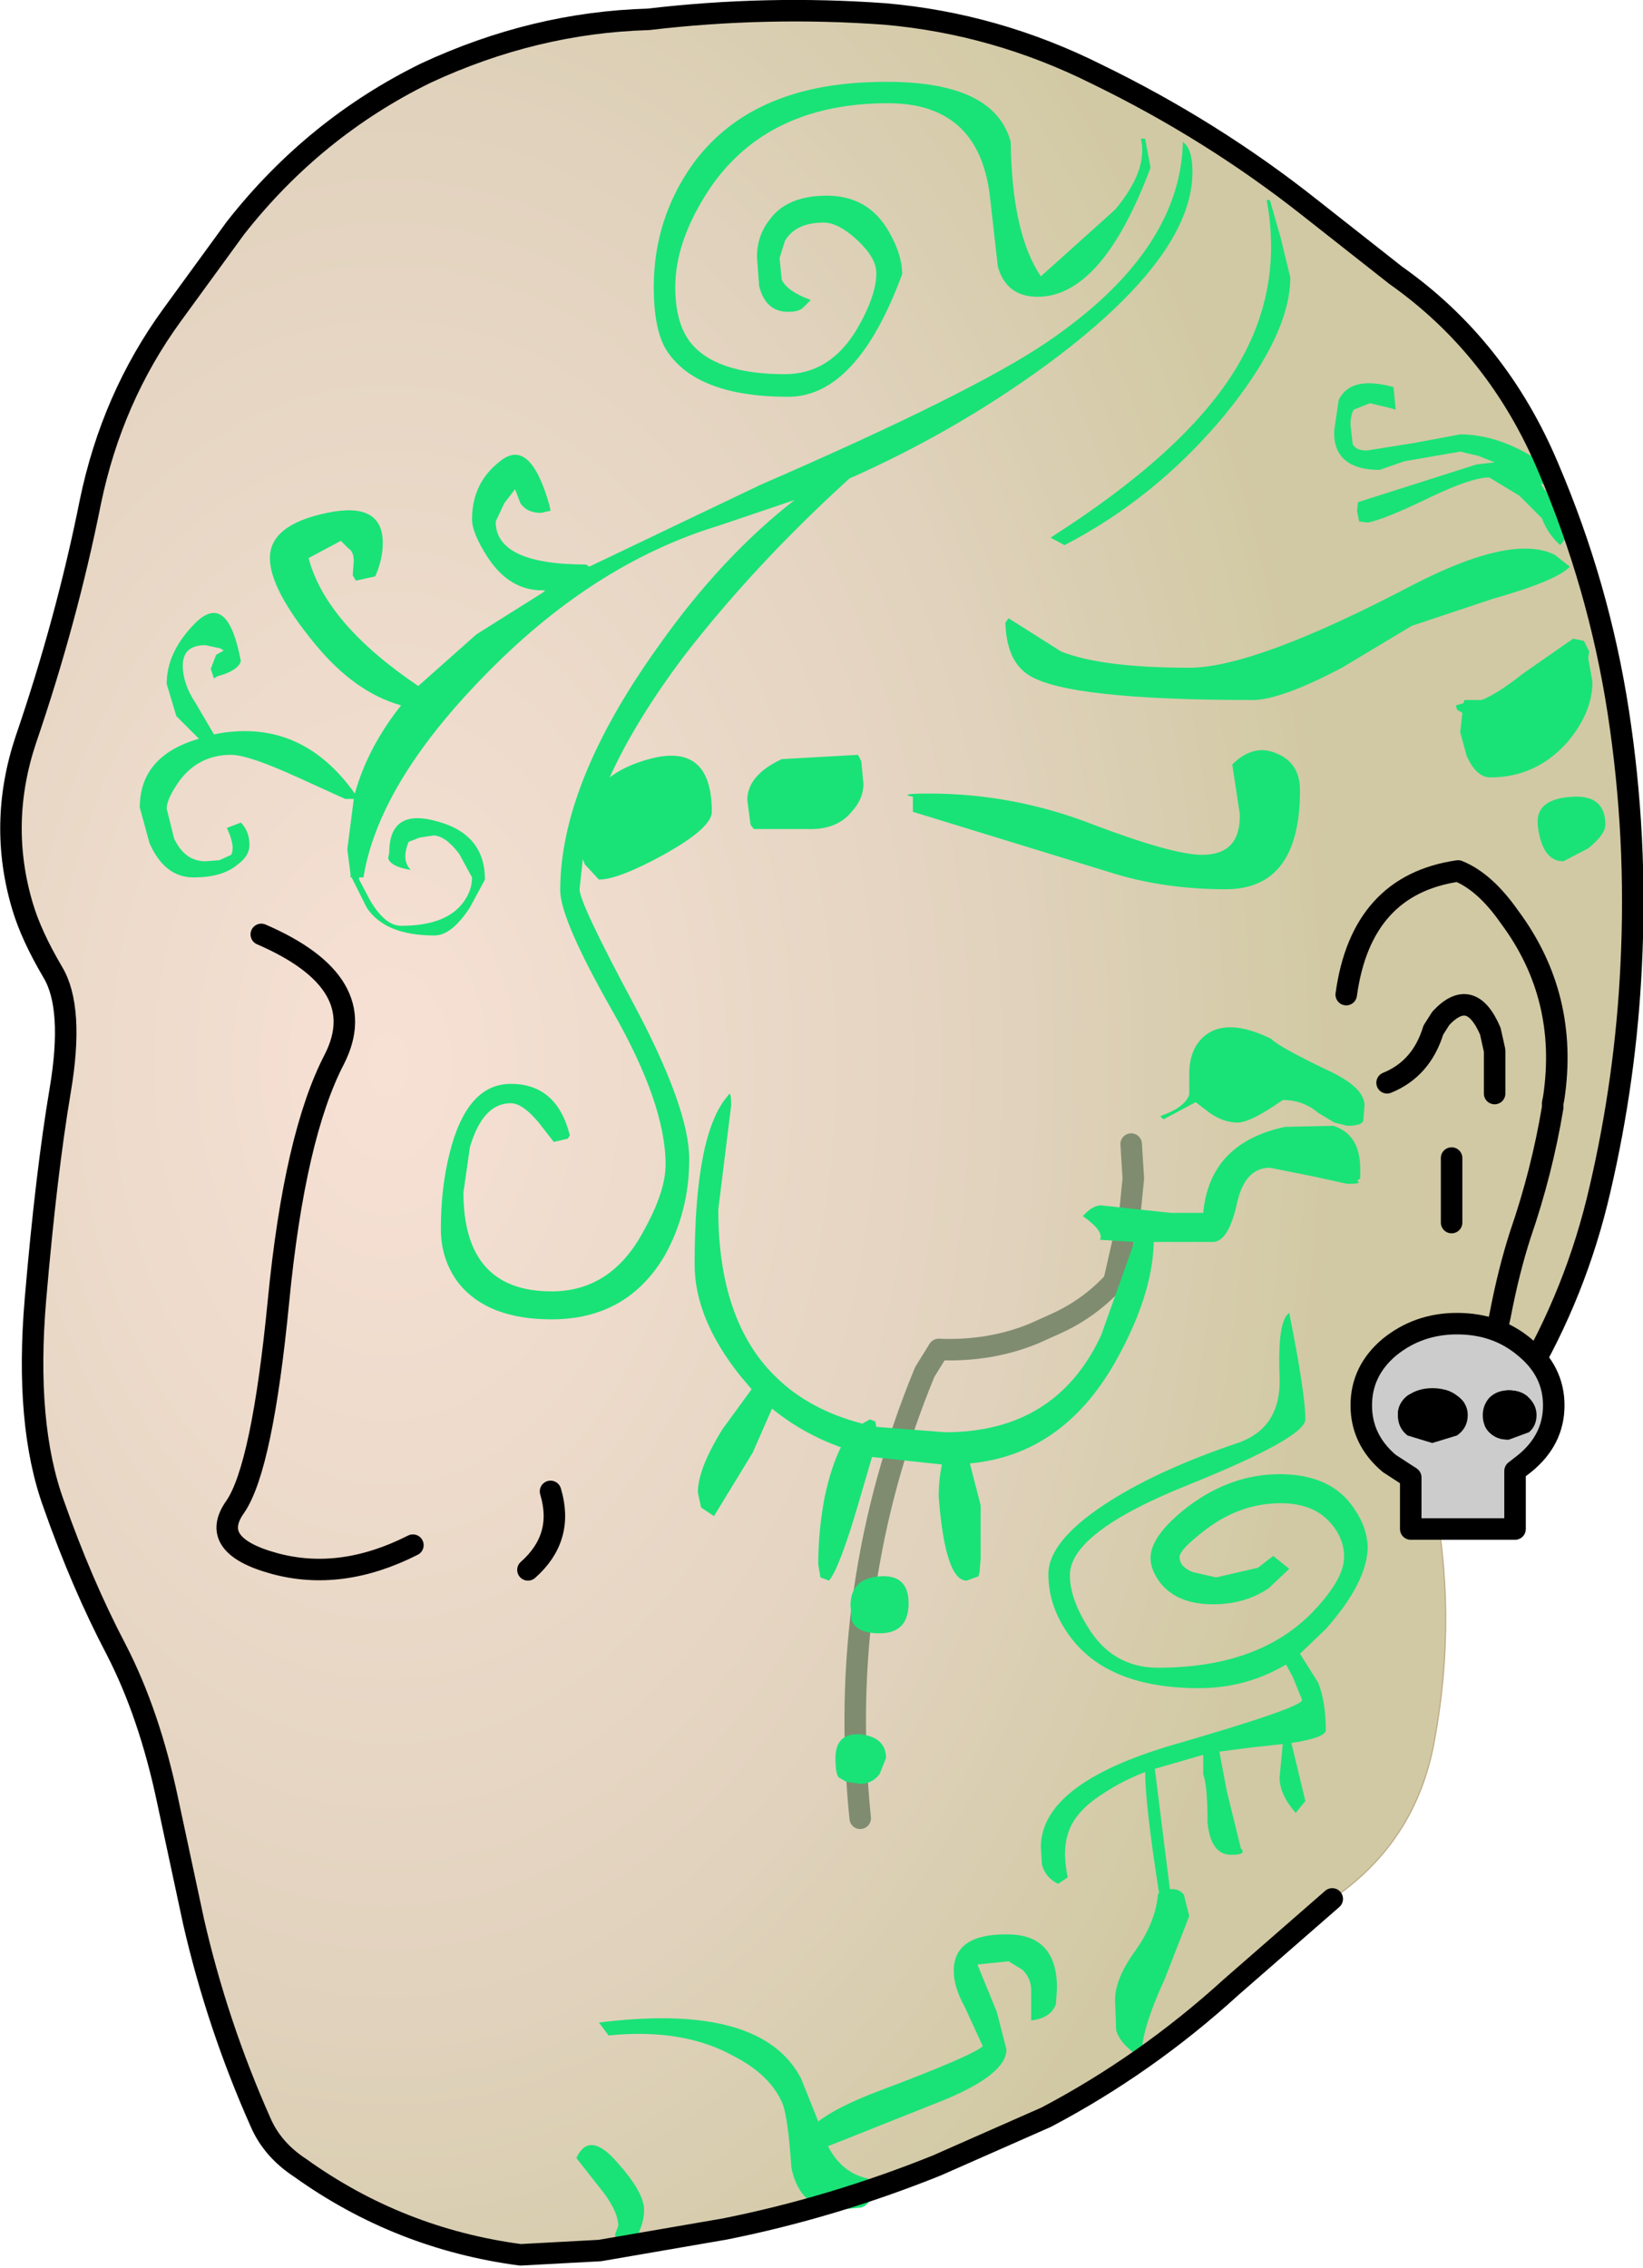 <?xml version="1.0" encoding="UTF-8" standalone="no"?>
<svg xmlns:xlink="http://www.w3.org/1999/xlink" height="105.45px" width="76.4px" xmlns="http://www.w3.org/2000/svg">
  <g transform="matrix(1.0, 0.0, 0.0, 1.0, 38.05, 52.5)">
    <path d="M32.65 12.05 L31.15 11.1 32.75 11.8 32.75 11.9 32.65 12.05" fill="url(#gradient0)" fill-rule="evenodd" stroke="none"/>
    <path d="M23.9 35.8 L19.2 39.9 Q15.25 43.5 10.6 45.95 L5.5 48.2 Q0.65 50.15 -4.35 51.15 L-10.15 52.15 -13.85 52.35 Q-19.5 51.6 -24.1 48.3 -25.4 47.45 -25.95 46.15 -27.95 41.65 -29.05 36.85 L-30.25 31.25 Q-31.1 27.2 -32.65 24.2 -34.25 21.15 -35.55 17.45 -36.9 13.75 -36.4 7.9 -35.9 2.05 -35.25 -1.8 -34.6 -5.65 -35.6 -7.3 -36.6 -9.0 -37.0 -10.35 -38.15 -14.2 -36.85 -18.1 -34.95 -23.65 -33.85 -29.15 -32.85 -34.0 -30.05 -37.85 L-27.1 -41.9 Q-23.45 -46.55 -18.25 -49.1 -13.2 -51.45 -7.9 -51.6 -2.4 -52.25 3.1 -51.85 8.25 -51.4 12.95 -49.05 18.3 -46.45 22.85 -42.85 L26.85 -39.7 Q31.6 -36.35 33.95 -30.75 36.3 -25.25 37.2 -19.4 38.1 -13.55 37.8 -7.6 37.55 -2.35 36.35 2.8 35.25 7.6 32.75 11.8 L31.15 11.1 32.65 12.05 30.05 16.25 28.55 16.75 Q29.75 22.5 28.65 28.45 27.8 33.15 23.9 35.8 M31.45 -1.65 L31.45 -3.65 31.25 -4.55 Q30.35 -6.65 28.95 -5.15 L28.6 -4.6 Q28.05 -2.8 26.45 -2.15 28.05 -2.8 28.6 -4.6 L28.95 -5.15 Q30.35 -6.65 31.25 -4.55 L31.45 -3.65 31.45 -1.65 M24.55 -6.25 Q25.25 -11.35 29.75 -12.0 31.0 -11.5 32.15 -9.85 34.9 -6.15 34.2 -1.45 L34.15 -1.2 34.15 -1.0 Q33.65 2.0 32.65 4.9 32.1 6.6 31.7 8.7 L31.15 11.1 Q28.35 14.4 25.55 11.75 28.35 14.4 31.15 11.1 L31.7 8.7 Q32.1 6.6 32.65 4.9 33.65 2.0 34.15 -1.0 L34.15 -1.2 34.2 -1.45 Q34.9 -6.15 32.15 -9.85 31.0 -11.5 29.75 -12.0 25.25 -11.35 24.55 -6.25 M29.45 4.35 L29.45 3.85 29.45 1.35 29.45 3.85 29.45 4.35 M14.55 0.7 L14.65 2.3 14.5 3.8 13.75 7.1 Q12.6 8.35 11.05 9.05 L10.05 9.5 Q8.0 10.35 5.6 10.25 L4.95 11.3 Q0.85 21.25 1.95 32.05 0.85 21.25 4.95 11.3 L5.6 10.25 Q8.0 10.35 10.05 9.5 L11.05 9.05 Q12.6 8.35 13.75 7.1 L14.5 3.8 14.65 2.3 14.55 0.7 M-13.5 20.5 Q-11.8 19.0 -12.45 16.85 -11.8 19.0 -13.5 20.5 M-25.9 -9.05 Q-20.7 -6.8 -22.5 -3.25 -24.35 0.3 -25.1 8.0 -25.85 15.7 -27.1 17.55 -28.4 19.35 -25.3 20.2 -22.2 21.05 -18.85 19.35 -22.2 21.05 -25.3 20.2 -28.4 19.35 -27.1 17.55 -25.85 15.7 -25.1 8.0 -24.35 0.3 -22.5 -3.25 -20.7 -6.8 -25.9 -9.05 M-26.25 18.6 L-26.2 18.55 -26.25 18.55 -26.25 18.6" fill="url(#gradient1)" fill-rule="evenodd" stroke="none"/>
    <path d="M31.15 11.1 Q28.35 14.4 25.55 11.75 M31.15 11.1 L31.7 8.7 Q32.1 6.6 32.65 4.9 33.65 2.0 34.15 -1.0 L34.15 -1.2 34.2 -1.45 Q34.9 -6.15 32.15 -9.85 31.0 -11.5 29.75 -12.0 25.25 -11.35 24.55 -6.25 M26.45 -2.15 Q28.05 -2.8 28.6 -4.6 L28.95 -5.15 Q30.35 -6.65 31.25 -4.55 L31.45 -3.65 31.45 -1.65 M29.45 1.35 L29.45 3.85 29.45 4.35 M-18.85 19.35 Q-22.2 21.05 -25.3 20.2 -28.4 19.35 -27.1 17.55 -25.85 15.7 -25.1 8.0 -24.35 0.3 -22.5 -3.25 -20.7 -6.8 -25.9 -9.05 M-12.45 16.85 Q-11.8 19.0 -13.5 20.5" fill="none" stroke="#000000" stroke-linecap="round" stroke-linejoin="round" stroke-width="1.0"/>
    <path d="M23.9 35.8 Q27.8 33.15 28.65 28.45 29.75 22.5 28.55 16.75" fill="none" stroke="#b9a882" stroke-linecap="round" stroke-linejoin="round" stroke-width="0.05"/>
    <path d="M1.95 32.05 Q0.85 21.25 4.95 11.3 L5.6 10.25 Q8.0 10.35 10.05 9.5 L11.05 9.05 Q12.6 8.35 13.75 7.1 L14.5 3.8 14.65 2.3 14.55 0.7" fill="none" stroke="#7f8c70" stroke-linecap="round" stroke-linejoin="round" stroke-width="1.0"/>
    <path d="M21.0 -43.2 L21.5 -41.45 21.95 -39.6 Q21.95 -36.95 18.9 -33.2 15.7 -29.35 11.45 -27.15 L10.8 -27.5 Q17.0 -31.45 19.35 -35.25 21.65 -38.95 20.85 -43.2 L21.0 -43.2 M29.85 -32.3 Q31.25 -32.3 32.7 -31.55 33.95 -30.9 34.05 -30.45 L33.75 -30.0 33.6 -30.0 33.75 -29.75 Q34.8 -28.7 34.8 -28.05 L34.7 -27.4 34.5 -27.15 Q33.9 -27.7 33.65 -28.4 L32.6 -29.45 31.2 -30.3 Q30.4 -30.3 28.5 -29.4 26.35 -28.35 25.55 -28.2 L25.15 -28.25 25.05 -28.75 25.1 -29.15 30.6 -30.9 31.45 -31.0 30.7 -31.3 29.85 -31.5 27.25 -31.05 26.1 -30.65 Q24.6 -30.65 24.15 -31.55 23.95 -32.0 24.0 -32.55 L24.2 -33.9 Q24.75 -35.05 26.75 -34.5 L26.85 -33.45 26.5 -33.55 25.65 -33.75 24.9 -33.45 Q24.75 -33.2 24.75 -32.75 L24.85 -31.85 Q25.0 -31.55 25.5 -31.55 L27.7 -31.9 29.85 -32.3 M34.95 -26.15 Q34.35 -25.5 31.35 -24.65 L27.6 -23.4 24.35 -21.45 Q21.5 -19.95 20.2 -19.95 11.6 -19.95 9.8 -21.1 8.75 -21.75 8.7 -23.55 L8.85 -23.75 11.3 -22.2 Q13.2 -21.45 17.25 -21.45 20.3 -21.45 27.55 -25.25 32.25 -27.7 34.25 -26.7 L34.95 -26.15 M13.8 -42.75 Q15.35 -44.6 15.0 -46.05 L15.2 -46.05 15.45 -44.7 Q13.2 -38.7 10.2 -38.7 8.75 -38.7 8.35 -40.1 L8.0 -43.2 Q7.55 -47.7 3.25 -47.7 -2.3 -47.7 -5.0 -43.8 -6.65 -41.35 -6.65 -39.15 -6.65 -37.55 -6.0 -36.65 -4.85 -35.1 -1.55 -35.1 0.55 -35.1 1.8 -37.2 2.7 -38.75 2.7 -39.8 2.7 -40.5 1.85 -41.3 0.95 -42.15 0.25 -42.15 -1.05 -42.15 -1.55 -41.3 L-1.8 -40.5 -1.7 -39.5 Q-1.45 -38.95 -0.35 -38.55 L-0.7 -38.2 Q-0.9 -38.0 -1.4 -38.0 -2.45 -38.0 -2.75 -39.2 L-2.85 -40.55 Q-2.85 -41.55 -2.25 -42.3 -1.45 -43.4 0.4 -43.4 2.35 -43.4 3.3 -41.7 3.9 -40.65 3.9 -39.75 1.8 -34.05 -1.4 -34.05 -5.65 -34.05 -7.05 -36.2 -7.65 -37.15 -7.65 -39.15 -7.65 -42.3 -5.85 -44.85 -3.35 -48.3 1.85 -48.65 8.1 -49.05 8.95 -45.9 9.0 -41.65 10.35 -39.65 L13.8 -42.75 M17.4 -44.5 Q17.4 -40.5 10.5 -35.45 6.3 -32.4 1.45 -30.25 -2.9 -26.3 -6.2 -22.05 -8.5 -19.0 -9.7 -16.35 -9.05 -16.85 -8.05 -17.15 -4.95 -18.1 -4.95 -14.75 -4.95 -14.0 -7.2 -12.75 -9.3 -11.6 -10.2 -11.6 L-10.85 -12.3 -10.95 -12.55 -11.1 -11.15 Q-11.1 -10.5 -8.55 -5.75 -6.0 -0.95 -6.0 1.4 -6.0 3.85 -7.15 5.9 -8.9 8.85 -12.4 8.85 -15.35 8.85 -16.7 7.2 -17.55 6.1 -17.55 4.65 -17.55 2.75 -17.15 1.15 -16.35 -2.1 -14.3 -2.1 -12.15 -2.1 -11.55 0.3 L-11.65 0.45 -12.3 0.6 -13.0 -0.3 Q-13.75 -1.2 -14.3 -1.2 -15.6 -1.2 -16.2 0.85 L-16.5 2.95 Q-16.5 7.55 -12.4 7.55 -9.6 7.55 -8.1 4.7 -7.1 2.9 -7.1 1.65 -7.1 -1.15 -9.55 -5.45 -12.0 -9.75 -12.0 -11.1 -12.0 -16.1 -7.4 -22.5 -4.5 -26.6 -1.1 -29.25 L-4.65 -28.05 Q-10.55 -26.25 -15.65 -20.95 -20.45 -16.0 -21.15 -11.7 L-21.35 -11.7 -21.35 -11.6 -20.85 -10.65 Q-20.15 -9.45 -19.4 -9.45 -17.3 -9.45 -16.5 -10.55 -16.1 -11.1 -16.1 -11.7 L-16.7 -12.8 Q-17.35 -13.65 -17.9 -13.65 L-18.55 -13.55 -19.05 -13.35 Q-19.4 -12.5 -18.95 -12.05 -19.9 -12.2 -20.0 -12.6 L-19.95 -12.85 Q-19.95 -14.95 -17.7 -14.3 -15.5 -13.7 -15.5 -11.6 L-16.2 -10.3 Q-17.05 -9.0 -17.85 -9.0 -20.15 -9.0 -21.0 -10.3 L-21.7 -11.7 -21.75 -11.7 -21.75 -11.85 -21.9 -13.0 -21.6 -15.35 -22.0 -15.35 -24.2 -16.35 Q-26.5 -17.4 -27.3 -17.4 -28.8 -17.4 -29.7 -16.2 -30.3 -15.35 -30.3 -14.9 L-29.95 -13.5 Q-29.45 -12.45 -28.5 -12.45 L-27.85 -12.5 -27.3 -12.75 Q-27.1 -13.15 -27.5 -14.0 L-26.85 -14.25 Q-26.45 -13.85 -26.45 -13.2 -26.45 -12.7 -27.0 -12.3 -27.7 -11.7 -29.05 -11.7 -30.4 -11.7 -31.1 -13.3 L-31.55 -14.95 Q-31.55 -17.35 -28.8 -18.15 L-29.85 -19.2 -30.3 -20.7 Q-30.3 -22.2 -28.95 -23.55 -27.45 -25.0 -26.85 -21.75 -27.0 -21.3 -27.95 -21.05 L-28.1 -20.95 -28.25 -21.4 -28.0 -22.05 -27.65 -22.25 -27.8 -22.35 -28.5 -22.5 Q-29.55 -22.5 -29.55 -21.55 -29.55 -20.7 -28.95 -19.8 L-28.1 -18.35 -27.85 -18.4 Q-24.0 -19.05 -21.55 -15.6 -20.95 -17.75 -19.4 -19.7 -21.55 -20.3 -23.4 -22.55 -25.5 -25.1 -25.5 -26.55 -25.5 -28.1 -22.85 -28.65 -20.25 -29.2 -20.25 -27.25 -20.25 -26.5 -20.6 -25.7 L-21.5 -25.5 -21.65 -25.75 -21.6 -26.4 Q-21.6 -26.85 -21.85 -27.0 L-22.2 -27.35 -23.7 -26.55 Q-22.9 -23.5 -18.6 -20.6 L-15.9 -23.0 -12.8 -24.95 -12.7 -25.05 -12.85 -25.05 Q-14.35 -25.05 -15.35 -26.55 -16.1 -27.7 -16.1 -28.35 -16.1 -30.05 -14.8 -31.05 -13.4 -32.2 -12.5 -29.0 L-12.45 -28.75 -12.9 -28.65 Q-13.55 -28.65 -13.85 -29.1 L-14.1 -29.75 -14.6 -29.1 -15.0 -28.25 Q-15.0 -26.25 -10.8 -26.25 L-10.65 -26.15 -2.7 -29.95 Q7.2 -34.25 10.65 -36.6 16.75 -40.75 16.95 -45.75 L16.95 -45.9 Q17.4 -45.6 17.4 -44.5 M19.25 -16.95 Q20.25 -17.95 21.35 -17.45 22.4 -17.0 22.4 -15.75 22.4 -11.15 18.95 -11.15 16.2 -11.15 13.85 -11.85 L4.4 -14.75 4.4 -15.45 Q3.65 -15.6 5.15 -15.6 9.1 -15.6 12.8 -14.15 16.5 -12.75 17.85 -12.75 19.65 -12.75 19.6 -14.65 L19.25 -16.95 M2.0 -17.1 L2.1 -16.05 Q2.1 -15.35 1.55 -14.75 0.85 -13.9 -0.5 -13.95 L-3.0 -13.95 -3.15 -14.15 -3.3 -15.3 Q-3.3 -16.45 -1.7 -17.2 L1.85 -17.4 2.0 -17.1 M18.2 -0.75 L17.55 -1.25 16.05 -0.45 15.9 -0.6 Q17.05 -1.0 17.25 -1.6 L17.25 -2.55 Q17.25 -3.8 18.05 -4.4 19.1 -5.15 21.05 -4.2 21.45 -3.8 23.65 -2.75 25.4 -1.95 25.4 -1.1 L25.35 -0.45 Q25.35 -0.15 24.6 -0.15 L24.0 -0.3 23.25 -0.75 Q22.55 -1.35 21.6 -1.35 20.1 -0.3 19.5 -0.3 18.85 -0.3 18.2 -0.75 M35.85 -22.2 L35.8 -21.9 36.0 -20.8 Q36.0 -19.35 34.8 -17.95 33.35 -16.35 31.25 -16.35 30.6 -16.35 30.15 -17.35 L29.85 -18.45 29.95 -19.35 29.7 -19.5 29.65 -19.7 30.0 -19.8 30.05 -19.95 30.85 -19.95 Q31.6 -20.25 32.8 -21.2 L35.1 -22.8 35.6 -22.7 35.85 -22.2 M33.6 -13.4 Q33.45 -13.9 33.45 -14.3 33.45 -15.35 35.05 -15.45 36.6 -15.55 36.6 -14.15 36.6 -13.7 35.8 -13.05 L34.65 -12.45 Q33.9 -12.45 33.6 -13.4 M23.95 -0.15 Q25.2 0.25 25.2 1.85 L25.2 2.3 25.05 2.4 Q25.35 2.55 24.6 2.55 L23.0 2.2 21.0 1.8 Q19.8 1.8 19.45 3.55 19.05 5.25 18.35 5.25 L15.6 5.25 Q15.55 7.75 13.8 10.85 11.35 15.15 7.05 15.55 L7.55 17.5 7.55 19.95 7.5 20.6 7.45 20.8 6.9 21.0 Q5.9 21.0 5.6 17.1 5.6 16.3 5.75 15.6 L2.5 15.25 1.9 17.3 Q1.0 20.4 0.5 21.0 L0.1 20.85 0.0 20.25 Q0.0 18.65 0.3 17.1 0.6 15.7 1.05 14.8 -0.75 14.15 -2.15 13.0 L-3.05 15.05 -4.85 18.0 -5.45 17.6 -5.6 16.9 Q-5.6 15.8 -4.45 13.95 L-3.1 12.1 -3.65 11.45 Q-5.75 8.8 -5.75 6.3 -5.75 0.2 -4.2 -1.55 -4.05 -1.85 -4.05 -1.1 L-4.65 3.75 Q-4.65 8.7 -2.2 11.3 L-2.0 11.5 Q-0.45 13.05 2.05 13.7 L2.4 13.5 2.65 13.6 2.7 13.85 5.9 14.1 Q11.05 14.1 13.15 9.6 L14.7 5.25 13.1 5.15 Q13.3 4.75 12.3 4.05 12.75 3.55 13.15 3.55 L16.4 3.9 17.9 3.9 Q18.2 0.65 21.7 -0.1 L23.95 -0.15 M21.9 8.55 Q22.65 12.3 22.65 13.5 22.65 14.35 17.2 16.55 11.7 18.75 11.7 20.75 11.7 21.8 12.5 23.1 13.65 25.05 15.8 25.05 20.3 25.05 22.8 22.65 24.45 21.0 24.45 19.9 24.45 19.05 23.85 18.35 23.05 17.4 21.5 17.4 19.65 17.4 18.05 18.6 16.8 19.55 16.8 19.9 16.8 20.35 17.4 20.6 L18.5 20.85 20.45 20.4 21.15 19.85 21.9 20.45 20.95 21.35 Q19.85 22.1 18.35 22.1 16.7 22.1 15.9 21.1 15.45 20.5 15.45 19.95 15.45 18.9 17.2 17.55 19.2 16.05 21.45 16.05 23.9 16.05 24.95 17.7 25.5 18.5 25.55 19.4 25.55 21.05 23.6 23.25 L22.4 24.4 23.25 25.75 Q23.6 26.65 23.6 27.95 23.6 28.3 22.0 28.55 L22.65 31.25 22.2 31.8 Q21.45 30.95 21.45 30.15 L21.6 28.6 20.2 28.75 18.65 28.95 19.0 30.8 19.65 33.45 Q19.95 33.75 19.2 33.75 18.25 33.75 18.1 32.25 18.1 30.55 17.9 30.0 L17.9 29.1 15.65 29.75 16.35 35.35 Q16.75 35.3 17.0 35.6 L17.25 36.6 16.1 39.55 Q14.95 42.05 15.05 43.2 14.05 42.6 13.85 41.9 L13.8 40.5 Q13.8 39.5 14.75 38.2 15.7 36.85 15.8 35.55 L15.85 35.55 Q15.2 31.4 15.2 29.9 14.15 30.3 13.25 30.9 11.9 31.75 11.6 32.8 11.35 33.6 11.6 34.8 L11.15 35.1 Q10.55 34.8 10.4 34.2 L10.35 33.4 Q10.35 30.45 16.45 28.65 22.5 26.9 22.5 26.55 L22.05 25.45 21.75 24.9 Q19.9 26.0 17.7 26.0 13.35 26.0 11.6 23.45 10.7 22.15 10.7 20.7 10.7 19.2 13.25 17.5 15.65 15.9 19.5 14.6 21.55 13.9 21.45 11.5 21.35 8.9 21.9 8.55 M2.85 23.45 Q1.8 23.45 1.55 22.85 L1.5 22.15 Q1.5 20.9 2.85 20.8 4.2 20.7 4.2 22.05 4.2 23.45 2.85 23.45 M2.85 30.0 Q2.5 30.45 1.95 30.45 L1.3 30.35 0.95 30.15 Q0.8 30.0 0.8 29.25 0.8 28.05 2.0 28.15 3.15 28.3 3.15 29.25 L2.85 30.0 M9.5 39.1 L8.85 38.7 7.4 38.85 8.3 41.05 8.75 42.8 Q8.75 43.95 5.85 45.15 L0.45 47.3 Q1.1 48.55 2.3 48.8 L2.4 48.95 2.45 49.5 Q2.45 50.0 2.0 50.15 L0.95 50.25 Q-0.85 50.25 -1.25 48.3 -1.4 46.05 -1.65 45.35 -2.2 44.0 -3.95 43.1 -6.3 41.8 -9.75 42.15 L-10.2 41.55 Q-2.65 40.6 -0.8 44.15 L0.0 46.15 Q0.9 45.45 2.9 44.7 7.15 43.1 7.65 42.65 L6.8 40.8 Q6.3 39.9 6.3 39.15 6.3 37.45 8.7 37.45 11.1 37.4 11.1 39.95 L11.05 40.7 Q10.8 41.35 9.9 41.45 L9.9 40.05 Q9.9 39.5 9.5 39.1 M-9.35 48.05 Q-8.1 49.45 -8.1 50.25 -8.1 50.9 -8.45 51.5 L-9.3 52.25 -9.45 51.4 -9.3 51.0 Q-9.3 50.4 -9.95 49.5 L-11.25 47.85 Q-10.65 46.55 -9.35 48.05" fill="#19e377" fill-rule="evenodd" stroke="none"/>
    <path d="M30.05 16.25 L32.65 12.05 32.75 11.9 32.75 11.8 Q35.25 7.6 36.35 2.8 37.55 -2.35 37.8 -7.6 38.1 -13.55 37.2 -19.4 36.3 -25.25 33.95 -30.75 31.6 -36.35 26.85 -39.7 L22.85 -42.85 Q18.3 -46.45 12.95 -49.05 8.25 -51.4 3.1 -51.85 -2.4 -52.25 -7.9 -51.6 -13.2 -51.45 -18.25 -49.1 -23.45 -46.55 -27.1 -41.9 L-30.05 -37.85 Q-32.85 -34.0 -33.85 -29.15 -34.95 -23.65 -36.85 -18.1 -38.15 -14.2 -37.0 -10.35 -36.6 -9.0 -35.6 -7.3 -34.6 -5.65 -35.25 -1.8 -35.9 2.05 -36.4 7.9 -36.9 13.75 -35.55 17.45 -34.25 21.15 -32.65 24.2 -31.1 27.2 -30.25 31.25 L-29.05 36.85 Q-27.95 41.65 -25.95 46.15 -25.4 47.45 -24.1 48.3 -19.5 51.6 -13.85 52.35 L-10.15 52.15 -4.35 51.15 Q0.65 50.15 5.5 48.2 L10.6 45.95 Q15.25 43.5 19.2 39.9 L23.9 35.8" fill="none" stroke="#000000" stroke-linecap="round" stroke-linejoin="round" stroke-width="1.0"/>
    <path d="M33.05 14.1 Q33.4 13.8 33.4 13.3 33.4 12.85 33.05 12.5 32.7 12.15 32.1 12.15 31.55 12.15 31.2 12.5 30.9 12.85 30.9 13.3 30.9 13.8 31.2 14.1 31.55 14.45 32.1 14.45 L33.05 14.1 M32.4 18.6 L27.55 18.6 27.55 16.2 26.55 15.55 Q25.25 14.45 25.25 12.85 25.25 11.25 26.55 10.15 27.9 9.05 29.7 9.05 31.55 9.05 32.85 10.15 34.2 11.25 34.2 12.85 34.2 14.45 32.85 15.55 L32.4 15.9 32.4 18.6 M30.2 13.3 Q30.2 12.75 29.7 12.4 29.25 12.05 28.55 12.05 27.9 12.05 27.4 12.4 26.95 12.75 26.95 13.3 26.95 13.9 27.4 14.25 L28.55 14.6 29.7 14.25 Q30.2 13.9 30.2 13.3" fill="#cccccc" fill-rule="evenodd" stroke="none"/>
    <path d="M33.05 14.1 L32.1 14.45 Q31.55 14.45 31.2 14.1 30.9 13.8 30.9 13.3 30.9 12.85 31.2 12.5 31.55 12.15 32.1 12.15 32.7 12.15 33.05 12.5 33.4 12.85 33.4 13.3 33.4 13.8 33.05 14.1 M30.2 13.3 Q30.2 13.9 29.7 14.25 L28.55 14.6 27.4 14.25 Q26.95 13.9 26.95 13.3 26.95 12.75 27.4 12.4 27.9 12.05 28.55 12.05 29.25 12.05 29.7 12.4 30.2 12.75 30.2 13.3" fill="#000000" fill-rule="evenodd" stroke="none"/>
    <path d="M32.4 18.6 L27.55 18.6 27.55 16.2 26.55 15.55 Q25.25 14.45 25.25 12.85 25.25 11.25 26.55 10.15 27.9 9.05 29.7 9.05 31.55 9.05 32.85 10.15 34.2 11.25 34.2 12.85 34.2 14.45 32.85 15.55 L32.4 15.9 32.4 18.6 Z" fill="none" stroke="#000000" stroke-linecap="round" stroke-linejoin="round" stroke-width="1.0"/>
  </g>
  <defs>
    <radialGradient cx="0" cy="0" gradientTransform="matrix(0.049, 0.0, 0.0, 0.068, -16.0, 3.0)" gradientUnits="userSpaceOnUse" id="gradient0" r="819.2" spreadMethod="pad">
      <stop offset="0.0" stop-color="#f1d0b1"/>
      <stop offset="0.627" stop-color="#ecc59d"/>
      <stop offset="1.0" stop-color="#e9bb8f"/>
    </radialGradient>
    <radialGradient cx="0" cy="0" gradientTransform="matrix(0.054, 0.0, 0.0, 0.082, -20.0, -3.0)" gradientUnits="userSpaceOnUse" id="gradient1" r="819.2" spreadMethod="pad">
      <stop offset="0.0" stop-color="#f7e1d5"/>
      <stop offset="0.627" stop-color="#e2d3bf"/>
      <stop offset="1.0" stop-color="#d1c9a3"/>
    </radialGradient>
  </defs>
</svg>
